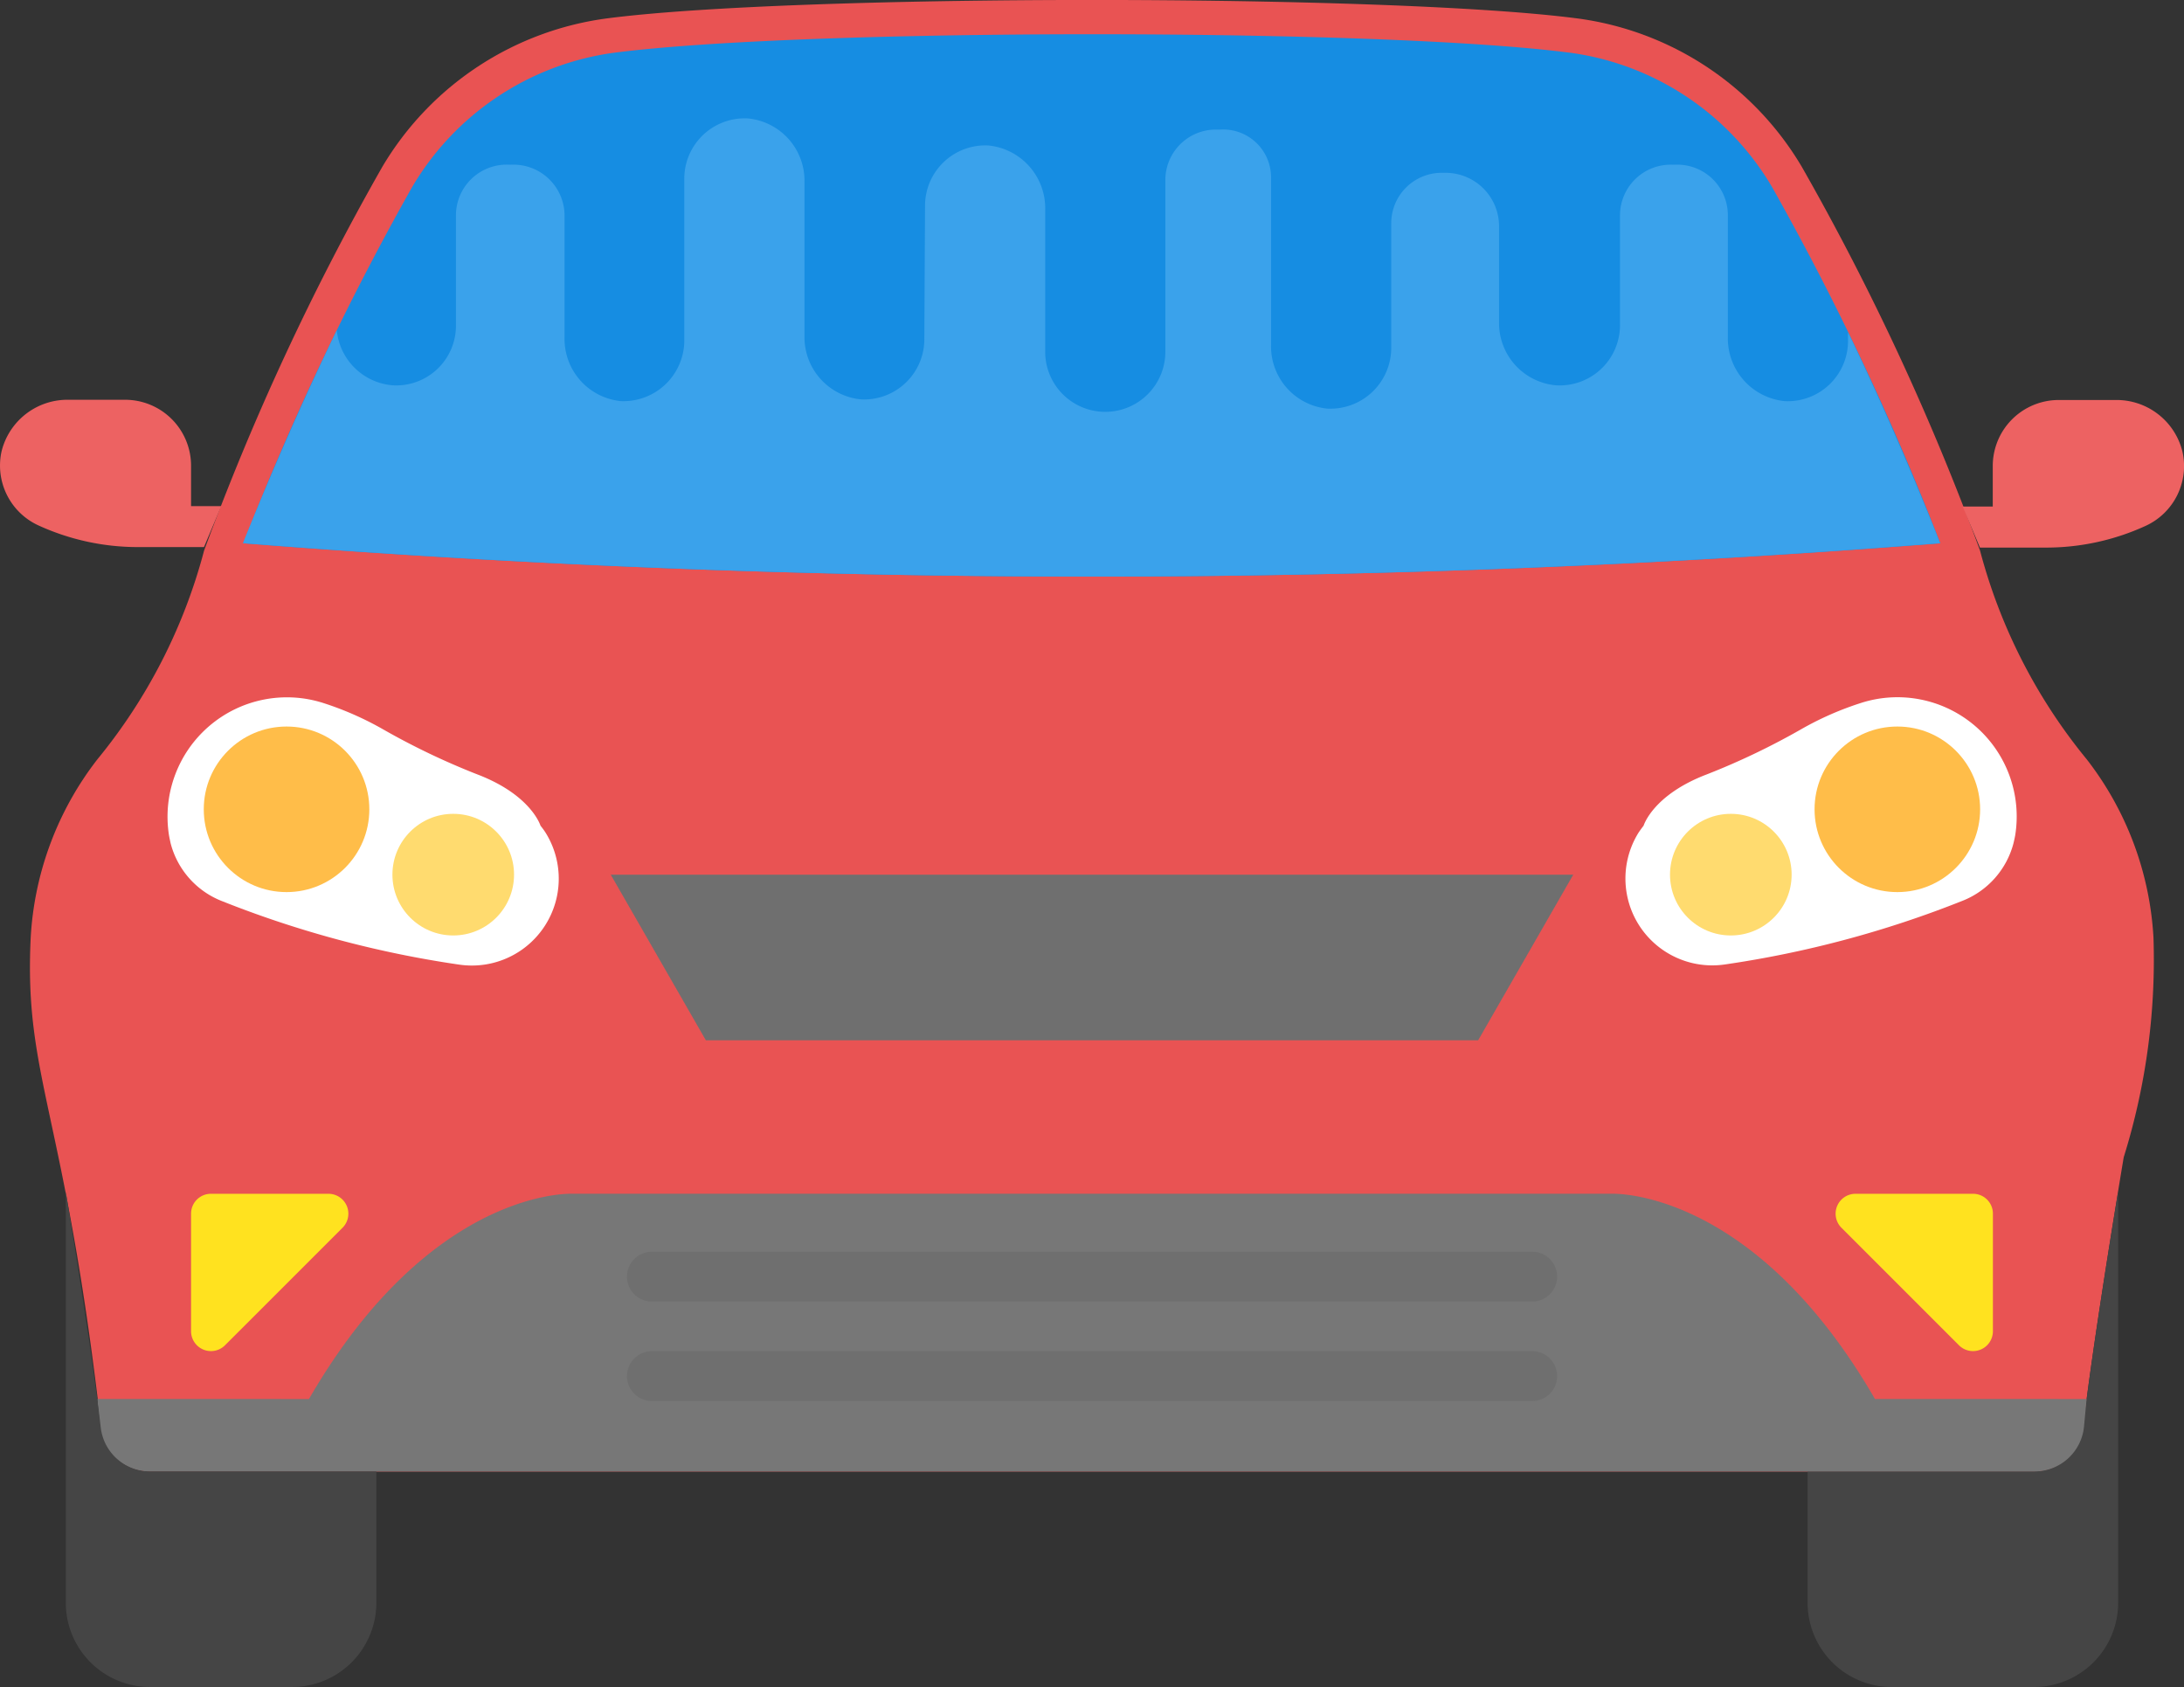 <svg xmlns="http://www.w3.org/2000/svg" viewBox="0 0 86.086 66.496"><rect x="0" y="0" width="86.086" height="66.496" fill="#333333" stroke="none"/><defs><style>.a{fill:#e95353;}.b{fill:#168de2;}.c{fill:#fff;}.d{fill:#ffe21f;}.e{fill:#454545;}.f{fill:#ed6262;}.g{fill:#ffbd49;}.h{fill:#ffdb6f;}.i{fill:#6f6f6f;}.j{fill:#777;}.k{fill:#3aa2eb;}</style></defs><g transform="translate(0 -56.49)"><path class="a" d="M90.473,93.447a12.608,12.608,0,0,0-2.636-7.035,21.675,21.675,0,0,1-4.2-8.219,100.488,100.488,0,0,0-7.024-15.125,12.129,12.129,0,0,0-8.889-5.857c-7.449-.963-30.731-.963-38.18,0a12.145,12.145,0,0,0-8.886,5.857,100.769,100.769,0,0,0-7.024,15.125,21.675,21.675,0,0,1-4.2,8.219,12.605,12.605,0,0,0-2.634,7.035c-.266,5.545,1.34,6.763,2.776,19.311a1.951,1.951,0,0,0,1.942,1.73H85.758a1.954,1.954,0,0,0,1.942-1.73c.4-3.519,1.6-10.656,1.6-10.656A26.132,26.132,0,0,0,90.473,93.447Z" transform="translate(-5.59)"/><path class="b" d="M122.157,84.336a108.217,108.217,0,0,0-6.613-14.011,10.941,10.941,0,0,0-7.9-5.313c-7.465-.99-30.427-.982-37.838,0a10.941,10.941,0,0,0-7.9,5.313,110.113,110.113,0,0,0-6.639,14.011A426.569,426.569,0,0,0,122.157,84.336Z" transform="translate(-45.678 -6.433)"/><path class="c" d="M378.56,215.293a12.29,12.29,0,0,0-2.3,1.012,28.311,28.311,0,0,1-3.734,1.789c-2.141.813-2.5,2.026-2.5,2.026-.065.083-.126.167-.186.253a3.423,3.423,0,0,0,3.39,5.216,41.354,41.354,0,0,0,9.343-2.5,3.349,3.349,0,0,0,2.034-2.281c.024-.1.046-.2.065-.3A4.7,4.7,0,0,0,378.56,215.293Z" transform="translate(-305.241 -131.085)"/><path class="d" d="M422.685,327.857H418.05a.784.784,0,0,0-.554,1.337l4.635,4.635a.784.784,0,0,0,1.337-.554V328.64A.782.782,0,0,0,422.685,327.857Z" transform="translate(-344.914 -224.314)"/><path class="e" d="M421.76,336.667a1.956,1.956,0,0,1-1.945,1.735H410.9v5.176a3.32,3.32,0,0,0,3.32,3.32h5.6a3.32,3.32,0,0,0,3.32-3.32v-16.2C422.769,329.619,422.054,334.1,421.76,336.667Z" transform="translate(-339.65 -223.915)"/><path class="f" d="M454.836,149.439a2.673,2.673,0,0,0-2.636-2.023h-2.238a2.6,2.6,0,0,0-2.6,2.6v1.6h-1.186l.681,1.617h2.61a9.4,9.4,0,0,0,3.914-.853A2.594,2.594,0,0,0,454.836,149.439Z" transform="translate(-368.814 -75.16)"/><circle class="g" cx="3.263" cy="3.263" r="3.263" transform="translate(71.524 85.126)"/><circle class="h" cx="2.397" cy="2.397" r="2.397" transform="translate(65.826 88.567)"/><path class="i" d="M176.777,255.324l-3.748,6.526H142.587l-3.748-6.526Z" transform="translate(-114.765 -164.358)"/><path class="c" d="M52.857,220.368c-.057-.086-.118-.169-.186-.253,0,0-.363-1.213-2.5-2.026a28.468,28.468,0,0,1-3.734-1.789,12.367,12.367,0,0,0-2.3-1.012,4.705,4.705,0,0,0-6.107,5.222c.019.1.04.2.062.3a3.349,3.349,0,0,0,2.034,2.281,41.34,41.34,0,0,0,9.346,2.5A3.424,3.424,0,0,0,52.857,220.368Z" transform="translate(-31.366 -131.08)"/><path class="d" d="M48.854,327.857H44.219a.782.782,0,0,0-.783.783v4.635a.784.784,0,0,0,1.337.554l4.635-4.635A.784.784,0,0,0,48.854,327.857Z" transform="translate(-35.905 -224.314)"/><path class="j" d="M92.189,335.942c-4.826-8.35-10.376-8.09-10.376-8.09H40.838s-5.547-.261-10.376,8.09H22.119l.1,1.076a1.957,1.957,0,0,0,1.95,1.778h74.31a1.957,1.957,0,0,0,1.951-1.778l.1-1.076Z" transform="translate(-18.284 -224.31)"/><path class="e" d="M18.3,338.419a1.958,1.958,0,0,1-1.945-1.735c-.293-2.564-1.012-7.051-1.377-9.292v16.2a3.32,3.32,0,0,0,3.32,3.32h5.6a3.32,3.32,0,0,0,3.32-3.32v-5.176H18.3Z" transform="translate(-12.384 -223.93)"/><path class="f" d="M7.531,151.607v-1.6a2.6,2.6,0,0,0-2.593-2.6H2.7a2.674,2.674,0,0,0-2.636,2.023,2.594,2.594,0,0,0,1.453,2.93,9.408,9.408,0,0,0,3.914.853H8.04L8.72,151.6H7.531v0Z" transform="translate(0 -75.16)"/><circle class="g" cx="3.263" cy="3.263" r="3.263" transform="translate(8.032 85.126)"/><circle class="h" cx="2.397" cy="2.397" r="2.397" transform="translate(15.468 88.567)"/><g transform="translate(24.711 105.827)"><path class="i" d="M178.2,341.029H143.5a.982.982,0,0,0,0,1.964h34.7a.982.982,0,0,0,0-1.964Z" transform="translate(-142.516 -341.029)"/><path class="i" d="M178.2,363.635H143.5a.982.982,0,0,0,0,1.964h34.7a.982.982,0,0,0,0-1.964Z" transform="translate(-142.516 -359.715)"/></g><path class="k" d="M118.509,91.843v.336a2.376,2.376,0,0,1-2.491,2.381,2.485,2.485,0,0,1-2.246-2.518V87.216a1.992,1.992,0,0,0-2.085-1.975h-.081a2,2,0,0,0-2.085,1.975v4.366A2.377,2.377,0,0,1,107,93.936a2.46,2.46,0,0,1-2.246-2.491v-3.8a2.108,2.108,0,0,0-2.112-2.085h-.161a1.988,1.988,0,0,0-1.977,1.977v4.937a2.4,2.4,0,0,1-2.518,2.381,2.463,2.463,0,0,1-2.219-2.518V85.723a1.888,1.888,0,0,0-2-1.867H93.6a1.991,1.991,0,0,0-2,1.977V92.6a2.368,2.368,0,0,1-4.735.081V87a2.487,2.487,0,0,0-2.246-2.518,2.378,2.378,0,0,0-2.491,2.381L82.1,92.11a2.376,2.376,0,0,1-2.491,2.381,2.465,2.465,0,0,1-2.233-2.419V85.916a2.465,2.465,0,0,0-2.238-2.5,2.382,2.382,0,0,0-2.5,2.375v6.449a2.4,2.4,0,0,1-2.5,2.319,2.463,2.463,0,0,1-2.219-2.518V87.216A2.015,2.015,0,0,0,65.8,85.241H65.75a2,2,0,0,0-2.112,1.975v4.366a2.354,2.354,0,0,1-2.491,2.354,2.408,2.408,0,0,1-2.206-2.171c-1.251,2.591-2.491,5.4-3.7,8.394a425.9,425.9,0,0,0,66.9,0Q120.343,95.651,118.509,91.843Z" transform="translate(-45.666 -22.259)"/></g></svg>
